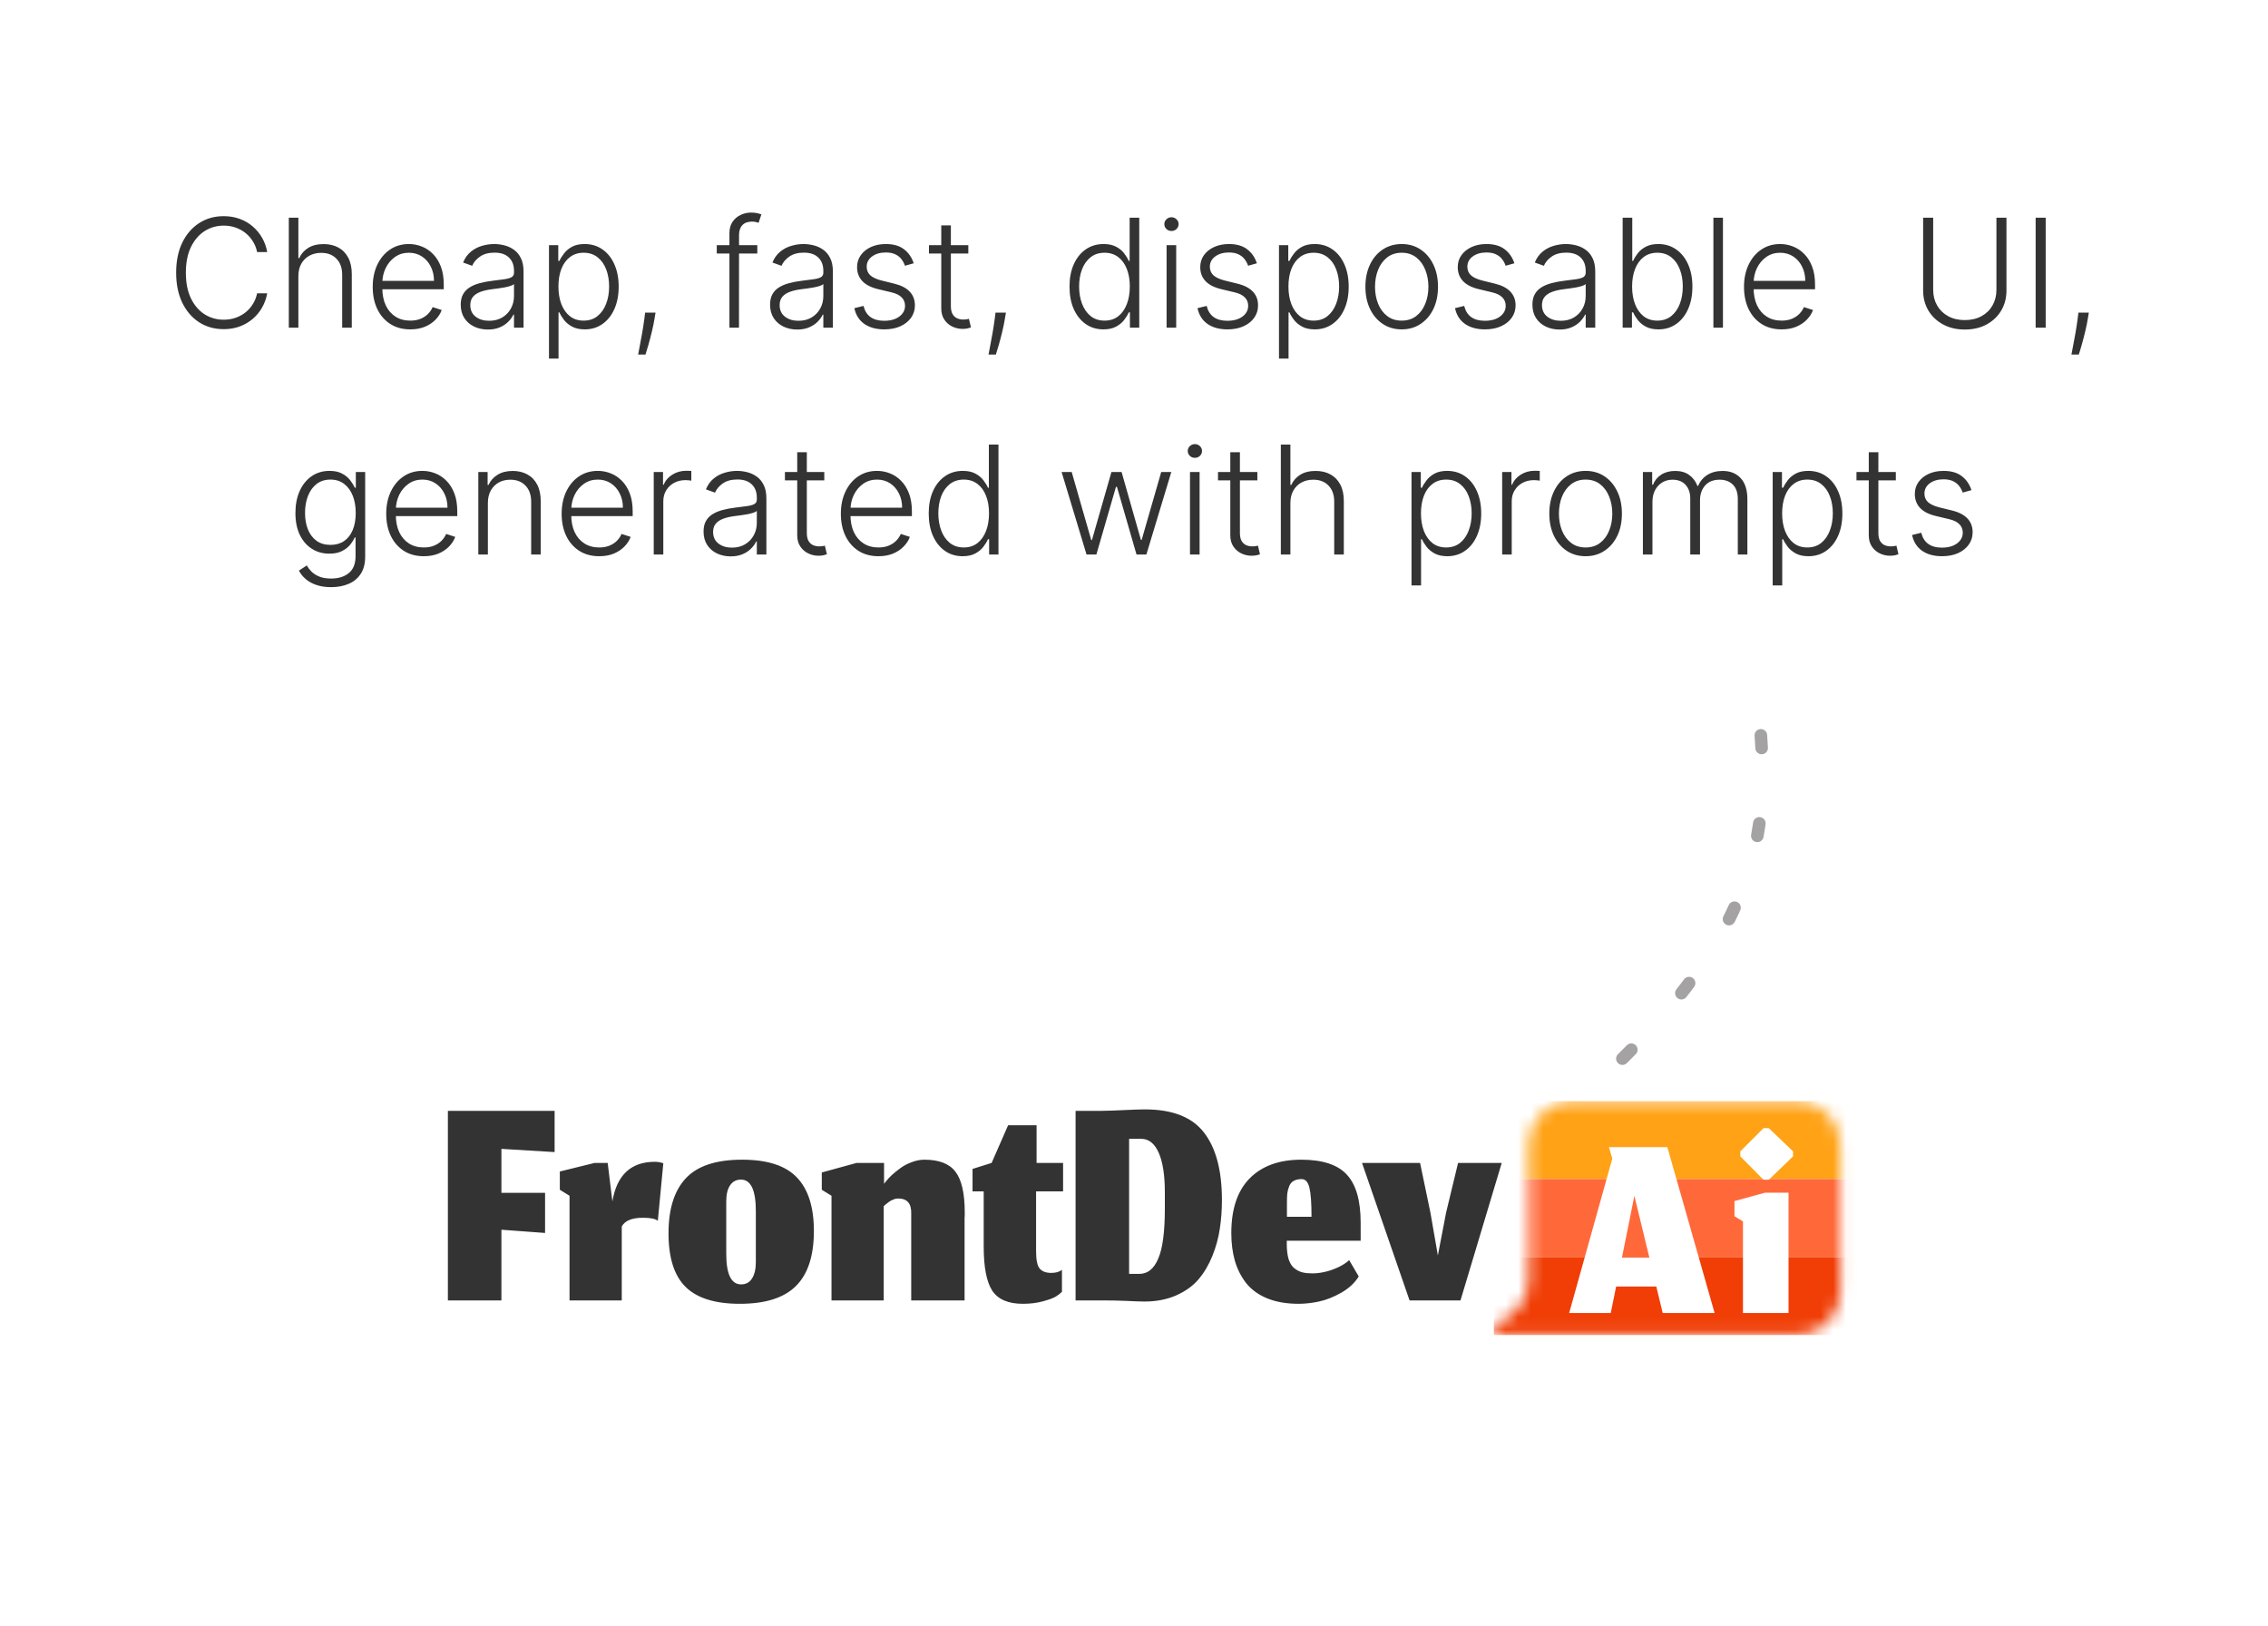 <svg width="180" height="129" viewBox="0 0 180 129" fill="none" xmlns="http://www.w3.org/2000/svg">
<g clip-path="url(#clip0_106_195)">
<mask id="mask0_106_195" style="mask-type:luminance" maskUnits="userSpaceOnUse" x="34" y="86" width="114" height="22">
<path d="M147.438 86H34V108H147.438V86Z" fill="white"/>
</mask>
<g mask="url(#mask0_106_195)">
<path d="M39.795 103.188H35.547V88.147H44.017V91.419L39.795 91.163V94.653H43.26V97.836L39.795 97.579V103.188ZM49.346 103.188H45.201V94.884L44.431 94.409V92.959L47.19 92.279H48.229L48.602 95.334C48.952 93.237 50.077 92.189 51.977 92.189C52.191 92.189 52.413 92.228 52.644 92.305L52.208 96.874C52.028 96.711 51.635 96.63 51.027 96.63C50.154 96.63 49.594 96.861 49.346 97.323V103.188ZM58.819 101.917C59.196 101.917 59.482 101.763 59.679 101.455C59.884 101.138 59.987 100.706 59.987 100.159V96.103C59.987 94.435 59.593 93.601 58.806 93.601C58.438 93.601 58.152 93.751 57.947 94.05C57.741 94.35 57.639 94.773 57.639 95.321V99.492C57.639 101.109 58.032 101.917 58.819 101.917ZM58.717 103.457C56.757 103.457 55.324 103.012 54.417 102.122C53.51 101.233 53.057 99.812 53.057 97.862C53.057 95.928 53.515 94.474 54.43 93.498C55.346 92.514 56.834 92.022 58.896 92.022C60.907 92.022 62.357 92.493 63.247 93.434C64.145 94.367 64.594 95.783 64.594 97.682C64.594 99.65 64.119 101.104 63.17 102.045C62.228 102.986 60.744 103.457 58.717 103.457ZM70.137 103.188H65.992V94.884L65.222 94.409V93.036L67.981 92.279H70.163V93.935L70.317 93.742C70.42 93.605 70.569 93.443 70.766 93.254C70.972 93.066 71.198 92.882 71.446 92.703C71.695 92.514 71.99 92.356 72.332 92.228C72.683 92.091 73.025 92.022 73.359 92.022C74.531 92.022 75.356 92.343 75.835 92.985C76.323 93.627 76.567 94.7 76.567 96.206C76.567 96.257 76.567 96.335 76.567 96.437C76.558 96.54 76.554 96.621 76.554 96.681V103.188H72.319V96.309C72.345 95.505 72.002 95.103 71.292 95.103C71.241 95.103 71.19 95.107 71.138 95.115C71.096 95.124 71.053 95.132 71.01 95.141C70.976 95.15 70.933 95.167 70.882 95.192C70.839 95.21 70.8 95.227 70.766 95.244C70.732 95.252 70.694 95.274 70.651 95.308C70.608 95.334 70.574 95.355 70.548 95.372C70.522 95.389 70.484 95.419 70.433 95.462C70.39 95.496 70.356 95.522 70.33 95.539C70.313 95.556 70.278 95.586 70.227 95.629C70.184 95.663 70.154 95.689 70.137 95.706V103.188ZM81.177 103.457C80.022 103.457 79.213 103.111 78.751 102.418C78.298 101.725 78.071 100.552 78.071 98.901V94.538H77.186V92.754L78.7 92.279L80.009 89.289H82.268V92.279H84.372V94.538H82.229V99.312C82.229 99.996 82.328 100.45 82.524 100.672C82.721 100.895 83.025 101.006 83.436 101.006C83.615 101.006 83.778 100.984 83.923 100.942C84.069 100.899 84.188 100.839 84.282 100.762V102.507C84.154 102.636 83.987 102.764 83.782 102.892C83.577 103.012 83.234 103.136 82.755 103.265C82.285 103.393 81.759 103.457 81.177 103.457ZM90.433 101.083C91.084 101.083 91.58 100.681 91.922 99.876C92.273 99.072 92.448 97.746 92.448 95.898V94.602C92.448 93.25 92.286 92.207 91.961 91.471C91.635 90.735 91.174 90.367 90.575 90.367H89.612V101.083H90.433ZM90.831 103.277C90.523 103.277 90.044 103.26 89.394 103.226C88.752 103.2 88.089 103.188 87.405 103.188H85.364V88.147H87.405C87.978 88.138 88.603 88.117 89.278 88.083C89.954 88.049 90.485 88.031 90.87 88.031C93.051 88.031 94.613 88.643 95.554 89.867C96.504 91.09 96.978 92.874 96.978 95.218C96.978 96.014 96.923 96.771 96.812 97.49C96.709 98.208 96.512 98.931 96.221 99.658C95.93 100.377 95.562 100.997 95.118 101.519C94.673 102.041 94.082 102.465 93.347 102.79C92.611 103.115 91.772 103.277 90.831 103.277ZM104.089 96.553C104.089 95.466 104.033 94.696 103.921 94.243C103.81 93.789 103.605 93.562 103.305 93.562C103.049 93.562 102.839 93.609 102.677 93.704C102.514 93.789 102.394 93.93 102.317 94.127C102.24 94.315 102.189 94.512 102.163 94.718C102.146 94.914 102.138 95.167 102.138 95.475V96.553H104.089ZM103.061 103.457C102.103 103.457 101.269 103.312 100.559 103.021C99.858 102.73 99.302 102.323 98.891 101.802C98.489 101.28 98.194 100.694 98.005 100.043C97.817 99.385 97.723 98.653 97.723 97.849C97.723 95.932 98.211 94.482 99.186 93.498C100.161 92.514 101.526 92.022 103.28 92.022C104.965 92.022 106.172 92.42 106.899 93.216C107.626 94.003 107.989 95.274 107.989 97.028V98.452H102.125V98.696C102.125 99.201 102.176 99.615 102.279 99.941C102.39 100.266 102.548 100.505 102.753 100.659C102.959 100.813 103.169 100.916 103.382 100.967C103.596 101.019 103.858 101.044 104.166 101.044C104.465 101.044 104.786 101.006 105.128 100.929C105.479 100.852 105.829 100.732 106.18 100.57C106.539 100.407 106.839 100.214 107.078 99.992L107.835 101.288C107.519 101.802 107.053 102.234 106.437 102.584C105.829 102.927 105.244 103.158 104.678 103.277C104.114 103.397 103.575 103.457 103.061 103.457ZM111.87 103.188L108.097 92.279H112.704L113.525 96.219L114.116 99.62L114.77 96.219L115.72 92.279H119.185L115.912 103.188H111.87Z" fill="#333333"/>
<mask id="mask1_106_195" style="mask-type:alpha" maskUnits="userSpaceOnUse" x="117" y="87" width="30" height="19">
<path d="M121.312 90.812C121.312 88.914 122.852 87.375 124.75 87.375H142.625C144.523 87.375 146.062 88.914 146.062 90.812V102.5C146.062 104.398 144.523 105.938 142.625 105.938H117.875L120.022 104.22C120.838 103.567 121.312 102.58 121.312 101.535V90.812Z" fill="white"/>
</mask>
<g mask="url(#mask1_106_195)">
<path d="M148.812 87.375H118.562V93.562H148.812V87.375Z" fill="#FFA216"/>
<path d="M148.812 93.562H118.562V99.75H148.812V93.562Z" fill="#FF6939"/>
<path d="M148.812 99.75H118.562V105.938H148.812V99.75Z" fill="#F03E06"/>
</g>
<g filter="url(#filter0_d_106_195)">
<path d="M131.959 103.188L131.454 101.088H128.264L127.838 103.188H124.537L127.961 90.936L127.692 90.027H132.33L136.08 103.188H131.959ZM129.713 93.89L128.725 98.797H130.904L129.713 93.89ZM138.331 103.188V95.922L137.657 95.507V94.305L140.072 93.643H141.947V103.188H138.331ZM139.96 92.61L138.118 90.757V90.364L139.96 88.522H140.386L142.306 90.364V90.757L140.386 92.61H139.96Z" fill="white"/>
</g>
</g>
</g>
<path d="M21.207 20H20.406C20.346 19.702 20.238 19.426 20.082 19.173C19.929 18.918 19.736 18.695 19.503 18.504C19.27 18.314 19.006 18.166 18.71 18.061C18.415 17.956 18.095 17.903 17.751 17.903C17.2 17.903 16.697 18.047 16.243 18.334C15.791 18.621 15.429 19.043 15.156 19.599C14.886 20.153 14.751 20.832 14.751 21.636C14.751 22.446 14.886 23.128 15.156 23.682C15.429 24.236 15.791 24.656 16.243 24.943C16.697 25.227 17.2 25.369 17.751 25.369C18.095 25.369 18.415 25.317 18.71 25.212C19.006 25.107 19.27 24.96 19.503 24.773C19.736 24.582 19.929 24.359 20.082 24.104C20.238 23.848 20.346 23.571 20.406 23.273H21.207C21.136 23.673 21.003 24.047 20.807 24.393C20.613 24.737 20.366 25.038 20.065 25.297C19.767 25.555 19.423 25.757 19.034 25.902C18.645 26.047 18.217 26.119 17.751 26.119C17.018 26.119 16.368 25.936 15.8 25.57C15.231 25.2 14.785 24.68 14.461 24.01C14.14 23.34 13.98 22.548 13.98 21.636C13.98 20.724 14.14 19.933 14.461 19.263C14.785 18.592 15.231 18.074 15.8 17.707C16.368 17.338 17.018 17.153 17.751 17.153C18.217 17.153 18.645 17.226 19.034 17.371C19.423 17.513 19.767 17.715 20.065 17.976C20.366 18.234 20.613 18.535 20.807 18.879C21.003 19.223 21.136 19.597 21.207 20ZM23.68 21.909V26H22.921V17.273H23.68V20.482H23.748C23.901 20.143 24.139 19.874 24.46 19.672C24.784 19.47 25.193 19.369 25.687 19.369C26.13 19.369 26.519 19.46 26.855 19.642C27.19 19.824 27.451 20.092 27.639 20.447C27.826 20.803 27.92 21.24 27.92 21.76V26H27.157V21.807C27.157 21.267 27.007 20.842 26.705 20.533C26.407 20.22 26.004 20.064 25.495 20.064C25.146 20.064 24.835 20.138 24.562 20.285C24.289 20.433 24.073 20.646 23.914 20.925C23.758 21.2 23.68 21.528 23.68 21.909ZM32.564 26.136C31.953 26.136 31.424 25.994 30.979 25.71C30.532 25.423 30.187 25.027 29.943 24.521C29.701 24.013 29.581 23.428 29.581 22.766C29.581 22.107 29.701 21.521 29.943 21.01C30.187 20.496 30.524 20.094 30.953 19.804C31.385 19.511 31.883 19.365 32.449 19.365C32.804 19.365 33.146 19.43 33.476 19.561C33.805 19.689 34.101 19.886 34.362 20.153C34.626 20.418 34.835 20.751 34.989 21.155C35.142 21.555 35.219 22.03 35.219 22.578V22.953H30.105V22.284H34.443C34.443 21.864 34.358 21.486 34.187 21.151C34.02 20.812 33.785 20.546 33.484 20.349C33.186 20.153 32.841 20.055 32.449 20.055C32.034 20.055 31.669 20.166 31.354 20.388C31.038 20.609 30.791 20.902 30.612 21.266C30.436 21.629 30.346 22.027 30.344 22.459V22.859C30.344 23.379 30.433 23.834 30.612 24.223C30.794 24.609 31.051 24.909 31.383 25.122C31.716 25.335 32.109 25.442 32.564 25.442C32.873 25.442 33.145 25.393 33.378 25.297C33.614 25.2 33.811 25.071 33.97 24.909C34.132 24.744 34.254 24.564 34.337 24.368L35.057 24.602C34.957 24.878 34.794 25.132 34.567 25.365C34.342 25.598 34.061 25.785 33.723 25.928C33.388 26.067 33.001 26.136 32.564 26.136ZM38.718 26.149C38.323 26.149 37.962 26.072 37.636 25.919C37.309 25.763 37.049 25.538 36.856 25.246C36.663 24.95 36.566 24.592 36.566 24.172C36.566 23.848 36.627 23.575 36.749 23.354C36.872 23.132 37.045 22.95 37.269 22.808C37.494 22.666 37.759 22.554 38.066 22.472C38.373 22.389 38.711 22.325 39.08 22.28C39.447 22.234 39.757 22.195 40.009 22.16C40.265 22.126 40.46 22.072 40.593 21.999C40.727 21.925 40.794 21.805 40.794 21.641V21.487C40.794 21.041 40.66 20.69 40.393 20.435C40.129 20.176 39.748 20.047 39.251 20.047C38.779 20.047 38.394 20.151 38.096 20.358C37.801 20.565 37.593 20.81 37.474 21.091L36.754 20.831C36.901 20.473 37.106 20.188 37.367 19.974C37.629 19.759 37.921 19.604 38.245 19.51C38.569 19.413 38.897 19.365 39.23 19.365C39.48 19.365 39.739 19.398 40.009 19.463C40.282 19.528 40.535 19.642 40.768 19.804C41.001 19.963 41.19 20.186 41.335 20.473C41.48 20.757 41.552 21.118 41.552 21.555V26H40.794V24.965H40.747C40.656 25.158 40.521 25.345 40.342 25.527C40.163 25.709 39.938 25.858 39.669 25.974C39.399 26.091 39.082 26.149 38.718 26.149ZM38.821 25.454C39.224 25.454 39.573 25.365 39.869 25.186C40.164 25.007 40.392 24.77 40.551 24.474C40.712 24.176 40.794 23.848 40.794 23.49V22.544C40.737 22.598 40.642 22.646 40.508 22.689C40.377 22.732 40.225 22.77 40.052 22.804C39.882 22.835 39.711 22.862 39.541 22.885C39.37 22.908 39.217 22.928 39.08 22.945C38.711 22.99 38.396 23.061 38.134 23.158C37.873 23.254 37.673 23.388 37.534 23.558C37.394 23.726 37.325 23.942 37.325 24.206C37.325 24.604 37.467 24.912 37.751 25.131C38.035 25.347 38.392 25.454 38.821 25.454ZM43.57 28.454V19.454H44.307V20.703H44.397C44.487 20.507 44.612 20.307 44.772 20.102C44.931 19.895 45.141 19.72 45.402 19.578C45.666 19.436 45.999 19.365 46.399 19.365C46.939 19.365 47.411 19.507 47.814 19.791C48.22 20.072 48.536 20.467 48.76 20.976C48.987 21.482 49.101 22.071 49.101 22.744C49.101 23.421 48.987 24.013 48.76 24.521C48.536 25.03 48.22 25.426 47.814 25.71C47.411 25.994 46.942 26.136 46.408 26.136C46.013 26.136 45.682 26.065 45.415 25.923C45.151 25.781 44.936 25.607 44.772 25.399C44.61 25.189 44.485 24.984 44.397 24.785H44.328V28.454H43.57ZM44.32 22.732C44.32 23.26 44.398 23.729 44.554 24.138C44.713 24.544 44.941 24.864 45.236 25.097C45.534 25.327 45.895 25.442 46.318 25.442C46.753 25.442 47.12 25.322 47.418 25.084C47.719 24.842 47.948 24.517 48.104 24.108C48.263 23.699 48.343 23.24 48.343 22.732C48.343 22.229 48.264 21.776 48.108 21.372C47.955 20.969 47.727 20.649 47.426 20.413C47.125 20.175 46.756 20.055 46.318 20.055C45.892 20.055 45.53 20.171 45.232 20.401C44.933 20.628 44.706 20.943 44.55 21.347C44.397 21.747 44.32 22.209 44.32 22.732ZM52.026 24.807L51.95 25.263C51.901 25.57 51.833 25.908 51.745 26.277C51.657 26.646 51.566 26.997 51.472 27.329C51.379 27.662 51.298 27.929 51.23 28.131H50.646C50.683 27.938 50.73 27.692 50.786 27.393C50.846 27.095 50.907 26.764 50.97 26.401C51.032 26.04 51.089 25.668 51.14 25.284L51.2 24.807H52.026ZM60.103 19.454V20.115H56.886V19.454H60.103ZM57.891 26V18.496C57.891 18.143 57.972 17.847 58.134 17.605C58.299 17.364 58.513 17.18 58.778 17.055C59.042 16.93 59.322 16.868 59.617 16.868C59.816 16.868 59.981 16.885 60.111 16.919C60.245 16.95 60.35 16.982 60.427 17.013L60.205 17.678C60.148 17.66 60.079 17.641 59.996 17.618C59.914 17.595 59.81 17.584 59.685 17.584C59.356 17.584 59.101 17.676 58.922 17.861C58.743 18.046 58.654 18.31 58.654 18.653L58.65 26H57.891ZM63.269 26.149C62.874 26.149 62.513 26.072 62.187 25.919C61.86 25.763 61.6 25.538 61.407 25.246C61.214 24.95 61.117 24.592 61.117 24.172C61.117 23.848 61.178 23.575 61.3 23.354C61.422 23.132 61.596 22.95 61.82 22.808C62.045 22.666 62.31 22.554 62.617 22.472C62.924 22.389 63.262 22.325 63.631 22.28C63.998 22.234 64.307 22.195 64.56 22.16C64.816 22.126 65.01 22.072 65.144 21.999C65.278 21.925 65.344 21.805 65.344 21.641V21.487C65.344 21.041 65.211 20.69 64.944 20.435C64.68 20.176 64.299 20.047 63.802 20.047C63.33 20.047 62.945 20.151 62.647 20.358C62.351 20.565 62.144 20.81 62.025 21.091L61.304 20.831C61.452 20.473 61.657 20.188 61.918 19.974C62.179 19.759 62.472 19.604 62.796 19.51C63.12 19.413 63.448 19.365 63.78 19.365C64.03 19.365 64.29 19.398 64.56 19.463C64.833 19.528 65.086 19.642 65.319 19.804C65.552 19.963 65.741 20.186 65.885 20.473C66.03 20.757 66.103 21.118 66.103 21.555V26H65.344V24.965H65.297C65.207 25.158 65.072 25.345 64.893 25.527C64.714 25.709 64.489 25.858 64.219 25.974C63.949 26.091 63.633 26.149 63.269 26.149ZM63.371 25.454C63.775 25.454 64.124 25.365 64.42 25.186C64.715 25.007 64.942 24.77 65.101 24.474C65.263 24.176 65.344 23.848 65.344 23.49V22.544C65.287 22.598 65.192 22.646 65.059 22.689C64.928 22.732 64.776 22.77 64.603 22.804C64.432 22.835 64.262 22.862 64.091 22.885C63.921 22.908 63.768 22.928 63.631 22.945C63.262 22.99 62.947 23.061 62.685 23.158C62.424 23.254 62.224 23.388 62.084 23.558C61.945 23.726 61.876 23.942 61.876 24.206C61.876 24.604 62.018 24.912 62.302 25.131C62.586 25.347 62.942 25.454 63.371 25.454ZM72.518 20.891L71.824 21.087C71.755 20.891 71.659 20.713 71.534 20.554C71.409 20.395 71.246 20.268 71.044 20.175C70.845 20.081 70.598 20.034 70.302 20.034C69.859 20.034 69.496 20.139 69.212 20.349C68.927 20.56 68.785 20.831 68.785 21.163C68.785 21.445 68.882 21.673 69.075 21.849C69.271 22.023 69.572 22.16 69.978 22.263L70.967 22.506C71.515 22.639 71.926 22.851 72.199 23.141C72.474 23.43 72.612 23.794 72.612 24.232C72.612 24.601 72.51 24.929 72.305 25.216C72.101 25.503 71.815 25.729 71.449 25.893C71.085 26.055 70.663 26.136 70.183 26.136C69.544 26.136 69.017 25.993 68.602 25.706C68.187 25.416 67.922 24.999 67.805 24.453L68.534 24.274C68.628 24.663 68.811 24.957 69.084 25.156C69.359 25.355 69.721 25.454 70.17 25.454C70.673 25.454 71.075 25.342 71.376 25.118C71.677 24.891 71.828 24.607 71.828 24.266C71.828 24.001 71.74 23.78 71.564 23.601C71.388 23.419 71.121 23.285 70.763 23.2L69.693 22.945C69.125 22.808 68.704 22.592 68.432 22.297C68.159 22.001 68.022 21.635 68.022 21.197C68.022 20.837 68.121 20.52 68.317 20.247C68.513 19.972 68.782 19.756 69.126 19.599C69.47 19.443 69.862 19.365 70.302 19.365C70.902 19.365 71.38 19.501 71.739 19.774C72.099 20.044 72.359 20.416 72.518 20.891ZM76.851 19.454V20.115H73.728V19.454H76.851ZM74.703 17.886H75.466V24.291C75.466 24.564 75.513 24.778 75.607 24.935C75.701 25.088 75.823 25.197 75.973 25.263C76.124 25.325 76.284 25.357 76.455 25.357C76.554 25.357 76.639 25.351 76.71 25.34C76.781 25.325 76.844 25.311 76.898 25.297L77.06 25.983C76.986 26.011 76.895 26.037 76.787 26.06C76.679 26.085 76.546 26.098 76.386 26.098C76.108 26.098 75.84 26.037 75.581 25.915C75.326 25.793 75.115 25.611 74.951 25.369C74.786 25.128 74.703 24.828 74.703 24.47V17.886ZM79.835 24.807L79.758 25.263C79.71 25.57 79.642 25.908 79.554 26.277C79.466 26.646 79.375 26.997 79.281 27.329C79.187 27.662 79.106 27.929 79.038 28.131H78.454C78.491 27.938 78.538 27.692 78.595 27.393C78.655 27.095 78.716 26.764 78.778 26.401C78.841 26.04 78.897 25.668 78.949 25.284L79.008 24.807H79.835ZM87.575 26.136C87.038 26.136 86.568 25.994 86.164 25.71C85.761 25.426 85.445 25.03 85.218 24.521C84.994 24.013 84.882 23.421 84.882 22.744C84.882 22.071 84.994 21.482 85.218 20.976C85.445 20.467 85.762 20.072 86.168 19.791C86.575 19.507 87.048 19.365 87.588 19.365C87.985 19.365 88.316 19.436 88.58 19.578C88.845 19.717 89.056 19.891 89.215 20.098C89.374 20.305 89.498 20.507 89.586 20.703H89.654V17.273H90.417V26H89.676V24.785H89.586C89.498 24.984 89.373 25.189 89.211 25.399C89.049 25.607 88.835 25.781 88.568 25.923C88.303 26.065 87.972 26.136 87.575 26.136ZM87.664 25.442C88.088 25.442 88.448 25.327 88.747 25.097C89.045 24.864 89.272 24.544 89.428 24.138C89.588 23.729 89.667 23.26 89.667 22.732C89.667 22.209 89.589 21.747 89.433 21.347C89.276 20.943 89.049 20.628 88.751 20.401C88.453 20.171 88.09 20.055 87.664 20.055C87.227 20.055 86.857 20.175 86.556 20.413C86.258 20.649 86.031 20.969 85.874 21.372C85.721 21.776 85.644 22.229 85.644 22.732C85.644 23.24 85.722 23.699 85.879 24.108C86.035 24.517 86.262 24.842 86.561 25.084C86.862 25.322 87.23 25.442 87.664 25.442ZM92.586 26V19.454H93.349V26H92.586ZM92.974 18.329C92.818 18.329 92.684 18.277 92.573 18.172C92.463 18.064 92.407 17.935 92.407 17.784C92.407 17.634 92.463 17.506 92.573 17.401C92.684 17.293 92.818 17.239 92.974 17.239C93.13 17.239 93.264 17.293 93.374 17.401C93.485 17.506 93.541 17.634 93.541 17.784C93.541 17.935 93.485 18.064 93.374 18.172C93.264 18.277 93.13 18.329 92.974 18.329ZM99.753 20.891L99.058 21.087C98.99 20.891 98.893 20.713 98.768 20.554C98.643 20.395 98.48 20.268 98.278 20.175C98.079 20.081 97.832 20.034 97.537 20.034C97.094 20.034 96.73 20.139 96.446 20.349C96.162 20.56 96.02 20.831 96.02 21.163C96.02 21.445 96.116 21.673 96.309 21.849C96.505 22.023 96.807 22.16 97.213 22.263L98.201 22.506C98.75 22.639 99.16 22.851 99.433 23.141C99.709 23.43 99.846 23.794 99.846 24.232C99.846 24.601 99.744 24.929 99.54 25.216C99.335 25.503 99.049 25.729 98.683 25.893C98.319 26.055 97.897 26.136 97.417 26.136C96.778 26.136 96.251 25.993 95.837 25.706C95.422 25.416 95.156 24.999 95.04 24.453L95.768 24.274C95.862 24.663 96.045 24.957 96.318 25.156C96.594 25.355 96.956 25.454 97.405 25.454C97.907 25.454 98.309 25.342 98.611 25.118C98.912 24.891 99.062 24.607 99.062 24.266C99.062 24.001 98.974 23.78 98.798 23.601C98.622 23.419 98.355 23.285 97.997 23.2L96.927 22.945C96.359 22.808 95.939 22.592 95.666 22.297C95.393 22.001 95.257 21.635 95.257 21.197C95.257 20.837 95.355 20.52 95.551 20.247C95.747 19.972 96.017 19.756 96.361 19.599C96.704 19.443 97.096 19.365 97.537 19.365C98.136 19.365 98.615 19.501 98.973 19.774C99.334 20.044 99.594 20.416 99.753 20.891ZM101.507 28.454V19.454H102.244V20.703H102.334C102.425 20.507 102.55 20.307 102.709 20.102C102.868 19.895 103.078 19.72 103.34 19.578C103.604 19.436 103.936 19.365 104.337 19.365C104.877 19.365 105.348 19.507 105.752 19.791C106.158 20.072 106.473 20.467 106.698 20.976C106.925 21.482 107.039 22.071 107.039 22.744C107.039 23.421 106.925 24.013 106.698 24.521C106.473 25.03 106.158 25.426 105.752 25.71C105.348 25.994 104.879 26.136 104.345 26.136C103.95 26.136 103.619 26.065 103.352 25.923C103.088 25.781 102.874 25.607 102.709 25.399C102.547 25.189 102.422 24.984 102.334 24.785H102.266V28.454H101.507ZM102.257 22.732C102.257 23.26 102.335 23.729 102.492 24.138C102.651 24.544 102.878 24.864 103.173 25.097C103.472 25.327 103.833 25.442 104.256 25.442C104.691 25.442 105.057 25.322 105.355 25.084C105.656 24.842 105.885 24.517 106.041 24.108C106.2 23.699 106.28 23.24 106.28 22.732C106.28 22.229 106.202 21.776 106.046 21.372C105.892 20.969 105.665 20.649 105.364 20.413C105.063 20.175 104.693 20.055 104.256 20.055C103.83 20.055 103.468 20.171 103.169 20.401C102.871 20.628 102.644 20.943 102.487 21.347C102.334 21.747 102.257 22.209 102.257 22.732ZM111.247 26.136C110.681 26.136 110.181 25.993 109.747 25.706C109.315 25.419 108.977 25.023 108.732 24.517C108.488 24.009 108.366 23.422 108.366 22.757C108.366 22.087 108.488 21.497 108.732 20.989C108.977 20.477 109.315 20.079 109.747 19.796C110.181 19.509 110.681 19.365 111.247 19.365C111.812 19.365 112.311 19.509 112.742 19.796C113.174 20.082 113.512 20.48 113.757 20.989C114.004 21.497 114.127 22.087 114.127 22.757C114.127 23.422 114.005 24.009 113.761 24.517C113.517 25.023 113.177 25.419 112.742 25.706C112.311 25.993 111.812 26.136 111.247 26.136ZM111.247 25.442C111.701 25.442 112.086 25.32 112.401 25.075C112.717 24.831 112.955 24.506 113.117 24.099C113.282 23.693 113.365 23.246 113.365 22.757C113.365 22.268 113.282 21.82 113.117 21.41C112.955 21.001 112.717 20.673 112.401 20.426C112.086 20.179 111.701 20.055 111.247 20.055C110.795 20.055 110.41 20.179 110.092 20.426C109.776 20.673 109.536 21.001 109.372 21.41C109.21 21.82 109.129 22.268 109.129 22.757C109.129 23.246 109.21 23.693 109.372 24.099C109.536 24.506 109.776 24.831 110.092 25.075C110.407 25.32 110.792 25.442 111.247 25.442ZM120.19 20.891L119.496 21.087C119.427 20.891 119.331 20.713 119.206 20.554C119.081 20.395 118.917 20.268 118.716 20.175C118.517 20.081 118.27 20.034 117.974 20.034C117.531 20.034 117.167 20.139 116.883 20.349C116.599 20.56 116.457 20.831 116.457 21.163C116.457 21.445 116.554 21.673 116.747 21.849C116.943 22.023 117.244 22.16 117.65 22.263L118.639 22.506C119.187 22.639 119.598 22.851 119.871 23.141C120.146 23.43 120.284 23.794 120.284 24.232C120.284 24.601 120.182 24.929 119.977 25.216C119.773 25.503 119.487 25.729 119.121 25.893C118.757 26.055 118.335 26.136 117.855 26.136C117.216 26.136 116.689 25.993 116.274 25.706C115.859 25.416 115.594 24.999 115.477 24.453L116.206 24.274C116.3 24.663 116.483 24.957 116.756 25.156C117.031 25.355 117.393 25.454 117.842 25.454C118.345 25.454 118.747 25.342 119.048 25.118C119.349 24.891 119.5 24.607 119.5 24.266C119.5 24.001 119.412 23.78 119.236 23.601C119.059 23.419 118.792 23.285 118.434 23.2L117.365 22.945C116.797 22.808 116.376 22.592 116.104 22.297C115.831 22.001 115.694 21.635 115.694 21.197C115.694 20.837 115.792 20.52 115.988 20.247C116.184 19.972 116.454 19.756 116.798 19.599C117.142 19.443 117.534 19.365 117.974 19.365C118.574 19.365 119.052 19.501 119.41 19.774C119.771 20.044 120.031 20.416 120.19 20.891ZM123.773 26.149C123.378 26.149 123.017 26.072 122.691 25.919C122.364 25.763 122.104 25.538 121.911 25.246C121.718 24.95 121.621 24.592 121.621 24.172C121.621 23.848 121.682 23.575 121.804 23.354C121.926 23.132 122.1 22.95 122.324 22.808C122.548 22.666 122.814 22.554 123.121 22.472C123.428 22.389 123.766 22.325 124.135 22.28C124.502 22.234 124.811 22.195 125.064 22.16C125.32 22.126 125.514 22.072 125.648 21.999C125.781 21.925 125.848 21.805 125.848 21.641V21.487C125.848 21.041 125.715 20.69 125.448 20.435C125.183 20.176 124.803 20.047 124.306 20.047C123.834 20.047 123.449 20.151 123.151 20.358C122.855 20.565 122.648 20.81 122.529 21.091L121.808 20.831C121.956 20.473 122.161 20.188 122.422 19.974C122.683 19.759 122.976 19.604 123.3 19.51C123.624 19.413 123.952 19.365 124.284 19.365C124.534 19.365 124.794 19.398 125.064 19.463C125.337 19.528 125.59 19.642 125.823 19.804C126.056 19.963 126.244 20.186 126.389 20.473C126.534 20.757 126.607 21.118 126.607 21.555V26H125.848V24.965H125.801C125.71 25.158 125.575 25.345 125.396 25.527C125.218 25.709 124.993 25.858 124.723 25.974C124.453 26.091 124.137 26.149 123.773 26.149ZM123.875 25.454C124.279 25.454 124.628 25.365 124.923 25.186C125.219 25.007 125.446 24.77 125.605 24.474C125.767 24.176 125.848 23.848 125.848 23.49V22.544C125.791 22.598 125.696 22.646 125.563 22.689C125.432 22.732 125.28 22.77 125.107 22.804C124.936 22.835 124.766 22.862 124.595 22.885C124.425 22.908 124.271 22.928 124.135 22.945C123.766 22.99 123.45 23.061 123.189 23.158C122.928 23.254 122.727 23.388 122.588 23.558C122.449 23.726 122.379 23.942 122.379 24.206C122.379 24.604 122.521 24.912 122.806 25.131C123.09 25.347 123.446 25.454 123.875 25.454ZM128.782 26V17.273H129.545V20.703H129.613C129.698 20.507 129.82 20.305 129.98 20.098C130.142 19.891 130.353 19.717 130.615 19.578C130.879 19.436 131.211 19.365 131.612 19.365C132.149 19.365 132.62 19.507 133.026 19.791C133.433 20.072 133.749 20.467 133.977 20.976C134.204 21.482 134.318 22.071 134.318 22.744C134.318 23.421 134.204 24.013 133.977 24.521C133.752 25.03 133.437 25.426 133.031 25.71C132.627 25.994 132.159 26.136 131.624 26.136C131.227 26.136 130.894 26.065 130.627 25.923C130.363 25.781 130.15 25.607 129.988 25.399C129.826 25.189 129.701 24.984 129.613 24.785H129.519V26H128.782ZM129.532 22.732C129.532 23.26 129.61 23.729 129.767 24.138C129.926 24.544 130.153 24.864 130.448 25.097C130.747 25.327 131.107 25.442 131.531 25.442C131.965 25.442 132.333 25.322 132.634 25.084C132.936 24.842 133.164 24.517 133.32 24.108C133.477 23.699 133.555 23.24 133.555 22.732C133.555 22.229 133.477 21.776 133.32 21.372C133.167 20.969 132.94 20.649 132.639 20.413C132.338 20.175 131.968 20.055 131.531 20.055C131.105 20.055 130.742 20.171 130.444 20.401C130.149 20.628 129.923 20.943 129.767 21.347C129.61 21.747 129.532 22.209 129.532 22.732ZM136.742 17.273V26H135.984V17.273H136.742ZM141.396 26.136C140.785 26.136 140.257 25.994 139.811 25.71C139.365 25.423 139.019 25.027 138.775 24.521C138.534 24.013 138.413 23.428 138.413 22.766C138.413 22.107 138.534 21.521 138.775 21.01C139.019 20.496 139.356 20.094 139.785 19.804C140.217 19.511 140.715 19.365 141.281 19.365C141.636 19.365 141.978 19.43 142.308 19.561C142.637 19.689 142.933 19.886 143.194 20.153C143.458 20.418 143.667 20.751 143.82 21.155C143.974 21.555 144.051 22.03 144.051 22.578V22.953H138.937V22.284H143.275C143.275 21.864 143.19 21.486 143.019 21.151C142.852 20.812 142.617 20.546 142.316 20.349C142.018 20.153 141.673 20.055 141.281 20.055C140.866 20.055 140.501 20.166 140.186 20.388C139.87 20.609 139.623 20.902 139.444 21.266C139.268 21.629 139.178 22.027 139.176 22.459V22.859C139.176 23.379 139.265 23.834 139.444 24.223C139.626 24.609 139.883 24.909 140.215 25.122C140.548 25.335 140.941 25.442 141.396 25.442C141.705 25.442 141.977 25.393 142.21 25.297C142.445 25.2 142.643 25.071 142.802 24.909C142.964 24.744 143.086 24.564 143.169 24.368L143.889 24.602C143.789 24.878 143.626 25.132 143.399 25.365C143.174 25.598 142.893 25.785 142.555 25.928C142.22 26.067 141.833 26.136 141.396 26.136ZM158.447 17.273H159.243V23.051C159.243 23.645 159.104 24.176 158.826 24.645C158.547 25.111 158.16 25.479 157.662 25.749C157.168 26.016 156.593 26.149 155.937 26.149C155.283 26.149 154.708 26.014 154.211 25.744C153.714 25.474 153.326 25.107 153.047 24.641C152.769 24.175 152.63 23.645 152.63 23.051V17.273H153.427V22.996C153.427 23.459 153.53 23.872 153.738 24.236C153.945 24.597 154.236 24.881 154.611 25.088C154.989 25.296 155.431 25.399 155.937 25.399C156.442 25.399 156.884 25.296 157.262 25.088C157.64 24.881 157.931 24.597 158.135 24.236C158.343 23.872 158.447 23.459 158.447 22.996V17.273ZM162.356 17.273V26H161.559V17.273H162.356ZM165.78 24.807L165.704 25.263C165.655 25.57 165.587 25.908 165.499 26.277C165.411 26.646 165.32 26.997 165.226 27.329C165.133 27.662 165.052 27.929 164.983 28.131H164.4C164.437 27.938 164.483 27.692 164.54 27.393C164.6 27.095 164.661 26.764 164.724 26.401C164.786 26.04 164.843 25.668 164.894 25.284L164.954 24.807H165.78ZM26.28 46.591C25.834 46.591 25.443 46.533 25.108 46.416C24.773 46.303 24.49 46.146 24.26 45.947C24.03 45.749 23.851 45.526 23.723 45.278L24.345 44.869C24.439 45.034 24.564 45.196 24.72 45.355C24.879 45.514 25.085 45.646 25.338 45.751C25.594 45.856 25.908 45.909 26.28 45.909C26.859 45.909 27.327 45.764 27.682 45.474C28.04 45.185 28.219 44.734 28.219 44.124V42.649H28.151C28.062 42.848 27.936 43.047 27.771 43.246C27.607 43.442 27.391 43.605 27.124 43.736C26.859 43.867 26.531 43.932 26.139 43.932C25.616 43.932 25.152 43.803 24.746 43.544C24.342 43.285 24.024 42.916 23.791 42.436C23.561 41.953 23.446 41.378 23.446 40.71C23.446 40.048 23.558 39.466 23.783 38.963C24.01 38.46 24.327 38.068 24.733 37.787C25.139 37.506 25.612 37.365 26.152 37.365C26.553 37.365 26.885 37.436 27.149 37.578C27.413 37.717 27.625 37.891 27.784 38.098C27.946 38.305 28.072 38.507 28.163 38.703H28.24V37.455H28.982V44.17C28.982 44.724 28.864 45.18 28.628 45.538C28.392 45.896 28.071 46.16 27.665 46.331C27.259 46.504 26.797 46.591 26.28 46.591ZM26.229 43.237C26.649 43.237 27.009 43.136 27.307 42.935C27.605 42.73 27.834 42.438 27.993 42.057C28.152 41.676 28.232 41.223 28.232 40.697C28.232 40.186 28.153 39.733 27.997 39.338C27.841 38.94 27.614 38.628 27.315 38.401C27.02 38.17 26.658 38.055 26.229 38.055C25.791 38.055 25.422 38.173 25.121 38.409C24.82 38.645 24.592 38.963 24.439 39.364C24.285 39.761 24.209 40.206 24.209 40.697C24.209 41.197 24.287 41.639 24.443 42.023C24.599 42.403 24.828 42.702 25.129 42.918C25.43 43.131 25.797 43.237 26.229 43.237ZM33.636 44.136C33.025 44.136 32.497 43.994 32.051 43.71C31.605 43.423 31.26 43.027 31.015 42.521C30.774 42.013 30.653 41.428 30.653 40.766C30.653 40.106 30.774 39.521 31.015 39.01C31.26 38.496 31.596 38.094 32.025 37.804C32.457 37.511 32.956 37.365 33.521 37.365C33.876 37.365 34.218 37.43 34.548 37.561C34.877 37.689 35.173 37.886 35.434 38.153C35.699 38.418 35.907 38.751 36.061 39.155C36.214 39.555 36.291 40.03 36.291 40.578V40.953H31.177V40.284H35.515C35.515 39.864 35.43 39.486 35.26 39.151C35.092 38.812 34.858 38.545 34.556 38.349C34.258 38.153 33.913 38.055 33.521 38.055C33.106 38.055 32.741 38.166 32.426 38.388C32.11 38.609 31.863 38.902 31.684 39.266C31.508 39.629 31.419 40.027 31.416 40.459V40.859C31.416 41.379 31.505 41.834 31.684 42.223C31.866 42.609 32.123 42.909 32.456 43.122C32.788 43.335 33.181 43.442 33.636 43.442C33.946 43.442 34.217 43.394 34.45 43.297C34.686 43.2 34.883 43.071 35.042 42.909C35.204 42.744 35.326 42.564 35.409 42.368L36.129 42.602C36.029 42.878 35.866 43.132 35.639 43.365C35.414 43.598 35.133 43.785 34.795 43.928C34.46 44.067 34.074 44.136 33.636 44.136ZM38.721 39.909V44H37.962V37.455H38.7V38.481H38.768C38.921 38.146 39.16 37.878 39.484 37.676C39.81 37.472 40.214 37.369 40.694 37.369C41.134 37.369 41.521 37.462 41.853 37.646C42.188 37.828 42.448 38.097 42.633 38.452C42.82 38.807 42.914 39.243 42.914 39.76V44H42.156V39.807C42.156 39.27 42.005 38.845 41.704 38.533C41.406 38.22 41.005 38.064 40.502 38.064C40.158 38.064 39.853 38.138 39.586 38.285C39.319 38.433 39.107 38.646 38.951 38.925C38.798 39.2 38.721 39.528 38.721 39.909ZM47.558 44.136C46.947 44.136 46.419 43.994 45.973 43.71C45.527 43.423 45.181 43.027 44.937 42.521C44.696 42.013 44.575 41.428 44.575 40.766C44.575 40.106 44.696 39.521 44.937 39.01C45.181 38.496 45.518 38.094 45.947 37.804C46.379 37.511 46.877 37.365 47.443 37.365C47.798 37.365 48.14 37.43 48.47 37.561C48.799 37.689 49.095 37.886 49.356 38.153C49.62 38.418 49.829 38.751 49.983 39.155C50.136 39.555 50.213 40.03 50.213 40.578V40.953H45.099V40.284H49.437C49.437 39.864 49.352 39.486 49.181 39.151C49.014 38.812 48.779 38.545 48.478 38.349C48.18 38.153 47.835 38.055 47.443 38.055C47.028 38.055 46.663 38.166 46.348 38.388C46.032 38.609 45.785 38.902 45.606 39.266C45.43 39.629 45.341 40.027 45.338 40.459V40.859C45.338 41.379 45.427 41.834 45.606 42.223C45.788 42.609 46.045 42.909 46.377 43.122C46.71 43.335 47.103 43.442 47.558 43.442C47.867 43.442 48.139 43.394 48.372 43.297C48.608 43.2 48.805 43.071 48.964 42.909C49.126 42.744 49.248 42.564 49.331 42.368L50.051 42.602C49.951 42.878 49.788 43.132 49.561 43.365C49.336 43.598 49.055 43.785 48.717 43.928C48.382 44.067 47.995 44.136 47.558 44.136ZM51.884 44V37.455H52.621V38.46H52.677C52.807 38.131 53.035 37.865 53.359 37.663C53.685 37.459 54.055 37.356 54.467 37.356C54.529 37.356 54.599 37.358 54.675 37.361C54.752 37.364 54.816 37.367 54.867 37.369V38.141C54.833 38.135 54.773 38.126 54.688 38.115C54.603 38.104 54.511 38.098 54.411 38.098C54.07 38.098 53.766 38.17 53.499 38.315C53.235 38.457 53.026 38.655 52.873 38.908C52.719 39.16 52.643 39.449 52.643 39.773V44H51.884ZM57.99 44.149C57.595 44.149 57.234 44.072 56.907 43.919C56.581 43.763 56.321 43.538 56.127 43.246C55.934 42.95 55.838 42.592 55.838 42.172C55.838 41.848 55.899 41.575 56.021 41.354C56.143 41.132 56.316 40.95 56.541 40.808C56.765 40.666 57.031 40.554 57.338 40.472C57.645 40.389 57.983 40.325 58.352 40.28C58.718 40.234 59.028 40.195 59.281 40.16C59.537 40.126 59.731 40.072 59.865 39.999C59.998 39.925 60.065 39.805 60.065 39.641V39.487C60.065 39.041 59.931 38.69 59.664 38.435C59.4 38.176 59.02 38.047 58.522 38.047C58.051 38.047 57.666 38.151 57.367 38.358C57.072 38.565 56.865 38.81 56.745 39.091L56.025 38.831C56.173 38.473 56.377 38.188 56.639 37.974C56.9 37.758 57.193 37.604 57.517 37.51C57.841 37.413 58.169 37.365 58.501 37.365C58.751 37.365 59.011 37.398 59.281 37.463C59.554 37.528 59.806 37.642 60.039 37.804C60.272 37.963 60.461 38.186 60.606 38.473C60.751 38.757 60.824 39.118 60.824 39.555V44H60.065V42.965H60.018C59.927 43.158 59.792 43.345 59.613 43.527C59.434 43.709 59.21 43.858 58.94 43.974C58.67 44.091 58.353 44.149 57.99 44.149ZM58.092 43.455C58.495 43.455 58.845 43.365 59.14 43.186C59.436 43.007 59.663 42.77 59.822 42.474C59.984 42.176 60.065 41.848 60.065 41.49V40.544C60.008 40.598 59.913 40.646 59.779 40.689C59.649 40.731 59.497 40.77 59.324 40.804C59.153 40.835 58.983 40.862 58.812 40.885C58.642 40.908 58.488 40.928 58.352 40.945C57.983 40.99 57.667 41.061 57.406 41.158C57.145 41.254 56.944 41.388 56.805 41.558C56.666 41.726 56.596 41.942 56.596 42.206C56.596 42.604 56.738 42.912 57.022 43.131C57.306 43.347 57.663 43.455 58.092 43.455ZM65.419 37.455V38.115H62.296V37.455H65.419ZM63.272 35.886H64.034V42.291C64.034 42.564 64.081 42.778 64.175 42.935C64.269 43.088 64.391 43.197 64.541 43.263C64.692 43.325 64.853 43.356 65.023 43.356C65.123 43.356 65.208 43.351 65.279 43.34C65.35 43.325 65.412 43.311 65.466 43.297L65.628 43.983C65.554 44.011 65.463 44.037 65.356 44.06C65.248 44.085 65.114 44.098 64.955 44.098C64.677 44.098 64.408 44.037 64.15 43.915C63.894 43.793 63.684 43.611 63.519 43.369C63.354 43.128 63.272 42.828 63.272 42.47V35.886ZM69.718 44.136C69.107 44.136 68.579 43.994 68.133 43.71C67.687 43.423 67.342 43.027 67.097 42.521C66.856 42.013 66.735 41.428 66.735 40.766C66.735 40.106 66.856 39.521 67.097 39.01C67.342 38.496 67.678 38.094 68.107 37.804C68.539 37.511 69.038 37.365 69.603 37.365C69.958 37.365 70.3 37.43 70.63 37.561C70.96 37.689 71.255 37.886 71.516 38.153C71.781 38.418 71.989 38.751 72.143 39.155C72.296 39.555 72.373 40.03 72.373 40.578V40.953H67.259V40.284H71.597C71.597 39.864 71.512 39.486 71.342 39.151C71.174 38.812 70.94 38.545 70.638 38.349C70.34 38.153 69.995 38.055 69.603 38.055C69.188 38.055 68.823 38.166 68.508 38.388C68.192 38.609 67.945 38.902 67.766 39.266C67.59 39.629 67.501 40.027 67.498 40.459V40.859C67.498 41.379 67.587 41.834 67.766 42.223C67.948 42.609 68.205 42.909 68.538 43.122C68.87 43.335 69.263 43.442 69.718 43.442C70.028 43.442 70.299 43.394 70.532 43.297C70.768 43.2 70.965 43.071 71.124 42.909C71.286 42.744 71.408 42.564 71.491 42.368L72.211 42.602C72.112 42.878 71.948 43.132 71.721 43.365C71.496 43.598 71.215 43.785 70.877 43.928C70.542 44.067 70.156 44.136 69.718 44.136ZM76.401 44.136C75.864 44.136 75.394 43.994 74.99 43.71C74.587 43.426 74.272 43.03 74.044 42.521C73.82 42.013 73.708 41.42 73.708 40.744C73.708 40.071 73.82 39.481 74.044 38.976C74.272 38.467 74.588 38.072 74.995 37.791C75.401 37.507 75.874 37.365 76.414 37.365C76.811 37.365 77.142 37.436 77.407 37.578C77.671 37.717 77.882 37.891 78.041 38.098C78.201 38.305 78.324 38.507 78.412 38.703H78.481V35.273H79.243V44H78.502V42.785H78.412C78.324 42.984 78.199 43.189 78.037 43.399C77.875 43.606 77.661 43.781 77.394 43.923C77.13 44.065 76.799 44.136 76.401 44.136ZM76.49 43.442C76.914 43.442 77.275 43.327 77.573 43.097C77.871 42.864 78.098 42.544 78.255 42.138C78.414 41.729 78.493 41.26 78.493 40.731C78.493 40.209 78.415 39.747 78.259 39.347C78.103 38.943 77.875 38.628 77.577 38.401C77.279 38.17 76.916 38.055 76.49 38.055C76.053 38.055 75.684 38.175 75.382 38.413C75.084 38.649 74.857 38.969 74.701 39.372C74.547 39.776 74.471 40.229 74.471 40.731C74.471 41.24 74.549 41.699 74.705 42.108C74.861 42.517 75.088 42.842 75.387 43.084C75.688 43.322 76.056 43.442 76.49 43.442ZM86.232 44L84.255 37.455H85.056L86.607 42.854H86.662L88.209 37.455H89.015L90.549 42.841H90.608L92.159 37.455H92.961L90.983 44H90.199L88.648 38.635H88.567L87.016 44H86.232ZM94.444 44V37.455H95.206V44H94.444ZM94.831 36.33C94.675 36.33 94.541 36.277 94.431 36.172C94.32 36.064 94.265 35.935 94.265 35.784C94.265 35.633 94.32 35.506 94.431 35.401C94.541 35.293 94.675 35.239 94.831 35.239C94.988 35.239 95.121 35.293 95.232 35.401C95.343 35.506 95.398 35.633 95.398 35.784C95.398 35.935 95.343 36.064 95.232 36.172C95.121 36.277 94.988 36.33 94.831 36.33ZM99.79 37.455V38.115H96.667V37.455H99.79ZM97.643 35.886H98.406V42.291C98.406 42.564 98.452 42.778 98.546 42.935C98.64 43.088 98.762 43.197 98.913 43.263C99.063 43.325 99.224 43.356 99.394 43.356C99.494 43.356 99.579 43.351 99.65 43.34C99.721 43.325 99.783 43.311 99.837 43.297L99.999 43.983C99.925 44.011 99.835 44.037 99.727 44.06C99.619 44.085 99.485 44.098 99.326 44.098C99.048 44.098 98.779 44.037 98.521 43.915C98.265 43.793 98.055 43.611 97.89 43.369C97.725 43.128 97.643 42.828 97.643 42.47V35.886ZM102.412 39.909V44H101.654V35.273H102.412V38.481H102.48C102.634 38.144 102.871 37.874 103.192 37.672C103.516 37.47 103.925 37.369 104.419 37.369C104.863 37.369 105.252 37.46 105.587 37.642C105.922 37.824 106.184 38.092 106.371 38.447C106.559 38.803 106.652 39.24 106.652 39.76V44H105.89V39.807C105.89 39.267 105.739 38.842 105.438 38.533C105.14 38.22 104.736 38.064 104.228 38.064C103.878 38.064 103.567 38.138 103.294 38.285C103.022 38.433 102.806 38.646 102.647 38.925C102.49 39.2 102.412 39.528 102.412 39.909ZM112.025 46.455V37.455H112.762V38.703H112.852C112.942 38.507 113.067 38.307 113.227 38.102C113.386 37.895 113.596 37.72 113.857 37.578C114.121 37.436 114.454 37.365 114.854 37.365C115.394 37.365 115.866 37.507 116.269 37.791C116.675 38.072 116.991 38.467 117.215 38.976C117.442 39.481 117.556 40.071 117.556 40.744C117.556 41.42 117.442 42.013 117.215 42.521C116.991 43.03 116.675 43.426 116.269 43.71C115.866 43.994 115.397 44.136 114.863 44.136C114.468 44.136 114.137 44.065 113.87 43.923C113.606 43.781 113.391 43.606 113.227 43.399C113.065 43.189 112.94 42.984 112.852 42.785H112.783V46.455H112.025ZM112.775 40.731C112.775 41.26 112.853 41.729 113.009 42.138C113.168 42.544 113.396 42.864 113.691 43.097C113.989 43.327 114.35 43.442 114.773 43.442C115.208 43.442 115.575 43.322 115.873 43.084C116.174 42.842 116.403 42.517 116.559 42.108C116.718 41.699 116.798 41.24 116.798 40.731C116.798 40.229 116.719 39.776 116.563 39.372C116.41 38.969 116.183 38.649 115.881 38.413C115.58 38.175 115.211 38.055 114.773 38.055C114.347 38.055 113.985 38.17 113.687 38.401C113.388 38.628 113.161 38.943 113.005 39.347C112.852 39.747 112.775 40.209 112.775 40.731ZM119.22 44V37.455H119.957V38.46H120.013C120.143 38.131 120.371 37.865 120.695 37.663C121.021 37.459 121.391 37.356 121.803 37.356C121.865 37.356 121.935 37.358 122.011 37.361C122.088 37.364 122.152 37.367 122.203 37.369V38.141C122.169 38.135 122.109 38.126 122.024 38.115C121.939 38.104 121.847 38.098 121.747 38.098C121.406 38.098 121.102 38.17 120.835 38.315C120.571 38.457 120.362 38.655 120.209 38.908C120.055 39.16 119.979 39.449 119.979 39.773V44H119.22ZM125.842 44.136C125.277 44.136 124.777 43.993 124.342 43.706C123.911 43.419 123.572 43.023 123.328 42.517C123.084 42.008 122.962 41.422 122.962 40.757C122.962 40.087 123.084 39.497 123.328 38.989C123.572 38.477 123.911 38.08 124.342 37.795C124.777 37.508 125.277 37.365 125.842 37.365C126.408 37.365 126.906 37.508 127.338 37.795C127.77 38.082 128.108 38.48 128.352 38.989C128.599 39.497 128.723 40.087 128.723 40.757C128.723 41.422 128.601 42.008 128.357 42.517C128.112 43.023 127.773 43.419 127.338 43.706C126.906 43.993 126.408 44.136 125.842 44.136ZM125.842 43.442C126.297 43.442 126.682 43.32 126.997 43.075C127.313 42.831 127.551 42.506 127.713 42.099C127.878 41.693 127.96 41.246 127.96 40.757C127.96 40.269 127.878 39.82 127.713 39.41C127.551 39.001 127.313 38.673 126.997 38.426C126.682 38.179 126.297 38.055 125.842 38.055C125.391 38.055 125.006 38.179 124.688 38.426C124.372 38.673 124.132 39.001 123.967 39.41C123.805 39.82 123.724 40.269 123.724 40.757C123.724 41.246 123.805 41.693 123.967 42.099C124.132 42.506 124.372 42.831 124.688 43.075C125.003 43.32 125.388 43.442 125.842 43.442ZM130.388 44V37.455H131.125V38.46H131.194C131.324 38.122 131.542 37.856 131.846 37.663C132.152 37.467 132.52 37.369 132.949 37.369C133.401 37.369 133.772 37.476 134.061 37.689C134.354 37.899 134.573 38.189 134.718 38.558H134.773C134.921 38.195 135.161 37.906 135.493 37.693C135.828 37.477 136.235 37.369 136.712 37.369C137.32 37.369 137.8 37.561 138.152 37.945C138.505 38.325 138.681 38.882 138.681 39.615V44H137.922V39.615C137.922 39.098 137.79 38.71 137.526 38.452C137.262 38.193 136.914 38.064 136.482 38.064C135.982 38.064 135.597 38.217 135.327 38.524C135.057 38.831 134.922 39.22 134.922 39.692V44H134.147V39.547C134.147 39.104 134.023 38.746 133.776 38.473C133.529 38.2 133.181 38.064 132.732 38.064C132.431 38.064 132.159 38.138 131.918 38.285C131.679 38.433 131.49 38.639 131.351 38.903C131.215 39.165 131.147 39.466 131.147 39.807V44H130.388ZM140.689 46.455V37.455H141.426V38.703H141.516C141.607 38.507 141.732 38.307 141.891 38.102C142.05 37.895 142.26 37.72 142.521 37.578C142.786 37.436 143.118 37.365 143.518 37.365C144.058 37.365 144.53 37.507 144.933 37.791C145.339 38.072 145.655 38.467 145.879 38.976C146.107 39.481 146.22 40.071 146.22 40.744C146.22 41.42 146.107 42.013 145.879 42.521C145.655 43.03 145.339 43.426 144.933 43.71C144.53 43.994 144.061 44.136 143.527 44.136C143.132 44.136 142.801 44.065 142.534 43.923C142.27 43.781 142.055 43.606 141.891 43.399C141.729 43.189 141.604 42.984 141.516 42.785H141.447V46.455H140.689ZM141.439 40.731C141.439 41.26 141.517 41.729 141.673 42.138C141.832 42.544 142.06 42.864 142.355 43.097C142.653 43.327 143.014 43.442 143.438 43.442C143.872 43.442 144.239 43.322 144.537 43.084C144.838 42.842 145.067 42.517 145.223 42.108C145.382 41.699 145.462 41.24 145.462 40.731C145.462 40.229 145.384 39.776 145.227 39.372C145.074 38.969 144.847 38.649 144.545 38.413C144.244 38.175 143.875 38.055 143.438 38.055C143.011 38.055 142.649 38.17 142.351 38.401C142.053 38.628 141.825 38.943 141.669 39.347C141.516 39.747 141.439 40.209 141.439 40.731ZM150.462 37.455V38.115H147.339V37.455H150.462ZM148.315 35.886H149.077V42.291C149.077 42.564 149.124 42.778 149.218 42.935C149.312 43.088 149.434 43.197 149.585 43.263C149.735 43.325 149.896 43.356 150.066 43.356C150.165 43.356 150.251 43.351 150.322 43.34C150.393 43.325 150.455 43.311 150.509 43.297L150.671 43.983C150.597 44.011 150.506 44.037 150.398 44.06C150.29 44.085 150.157 44.098 149.998 44.098C149.719 44.098 149.451 44.037 149.192 43.915C148.937 43.793 148.727 43.611 148.562 43.369C148.397 43.128 148.315 42.828 148.315 42.47V35.886ZM156.466 38.891L155.771 39.087C155.703 38.891 155.606 38.713 155.481 38.554C155.356 38.395 155.193 38.269 154.991 38.175C154.792 38.081 154.545 38.034 154.25 38.034C153.806 38.034 153.443 38.139 153.159 38.349C152.875 38.56 152.733 38.831 152.733 39.163C152.733 39.445 152.829 39.673 153.022 39.849C153.218 40.023 153.52 40.16 153.926 40.263L154.914 40.506C155.463 40.639 155.873 40.851 156.146 41.141C156.422 41.43 156.559 41.794 156.559 42.231C156.559 42.601 156.457 42.929 156.252 43.216C156.048 43.503 155.762 43.729 155.396 43.894C155.032 44.055 154.61 44.136 154.13 44.136C153.491 44.136 152.964 43.993 152.549 43.706C152.135 43.416 151.869 42.999 151.752 42.453L152.481 42.274C152.575 42.663 152.758 42.957 153.031 43.156C153.306 43.355 153.669 43.455 154.118 43.455C154.62 43.455 155.022 43.342 155.324 43.118C155.625 42.891 155.775 42.606 155.775 42.266C155.775 42.001 155.687 41.78 155.511 41.601C155.335 41.419 155.068 41.285 154.71 41.2L153.64 40.945C153.072 40.808 152.652 40.592 152.379 40.297C152.106 40.001 151.97 39.635 151.97 39.197C151.97 38.837 152.068 38.52 152.264 38.247C152.46 37.972 152.73 37.756 153.074 37.599C153.417 37.443 153.809 37.365 154.25 37.365C154.849 37.365 155.328 37.501 155.686 37.774C156.047 38.044 156.306 38.416 156.466 38.891Z" fill="#333333"/>
<path d="M128.762 84.003C143 70 139.5 61 139.5 53.679" stroke="#A4A2A2" stroke-linecap="round" stroke-dasharray="1 6"/>
<defs>
<filter id="filter0_d_106_195" x="121.537" y="86.522" width="23.769" height="20.665" filterUnits="userSpaceOnUse" color-interpolation-filters="sRGB">
<feFlood flood-opacity="0" result="BackgroundImageFix"/>
<feColorMatrix in="SourceAlpha" type="matrix" values="0 0 0 0 0 0 0 0 0 0 0 0 0 0 0 0 0 0 127 0" result="hardAlpha"/>
<feOffset dy="1"/>
<feGaussianBlur stdDeviation="1.5"/>
<feComposite in2="hardAlpha" operator="out"/>
<feColorMatrix type="matrix" values="0 0 0 0 0 0 0 0 0 0 0 0 0 0 0 0 0 0 0.25 0"/>
<feBlend mode="normal" in2="BackgroundImageFix" result="effect1_dropShadow_106_195"/>
<feBlend mode="normal" in="SourceGraphic" in2="effect1_dropShadow_106_195" result="shape"/>
</filter>
<clipPath id="clip0_106_195">
<rect width="113.438" height="22" fill="white" transform="translate(34 86)"/>
</clipPath>
</defs>
</svg>
